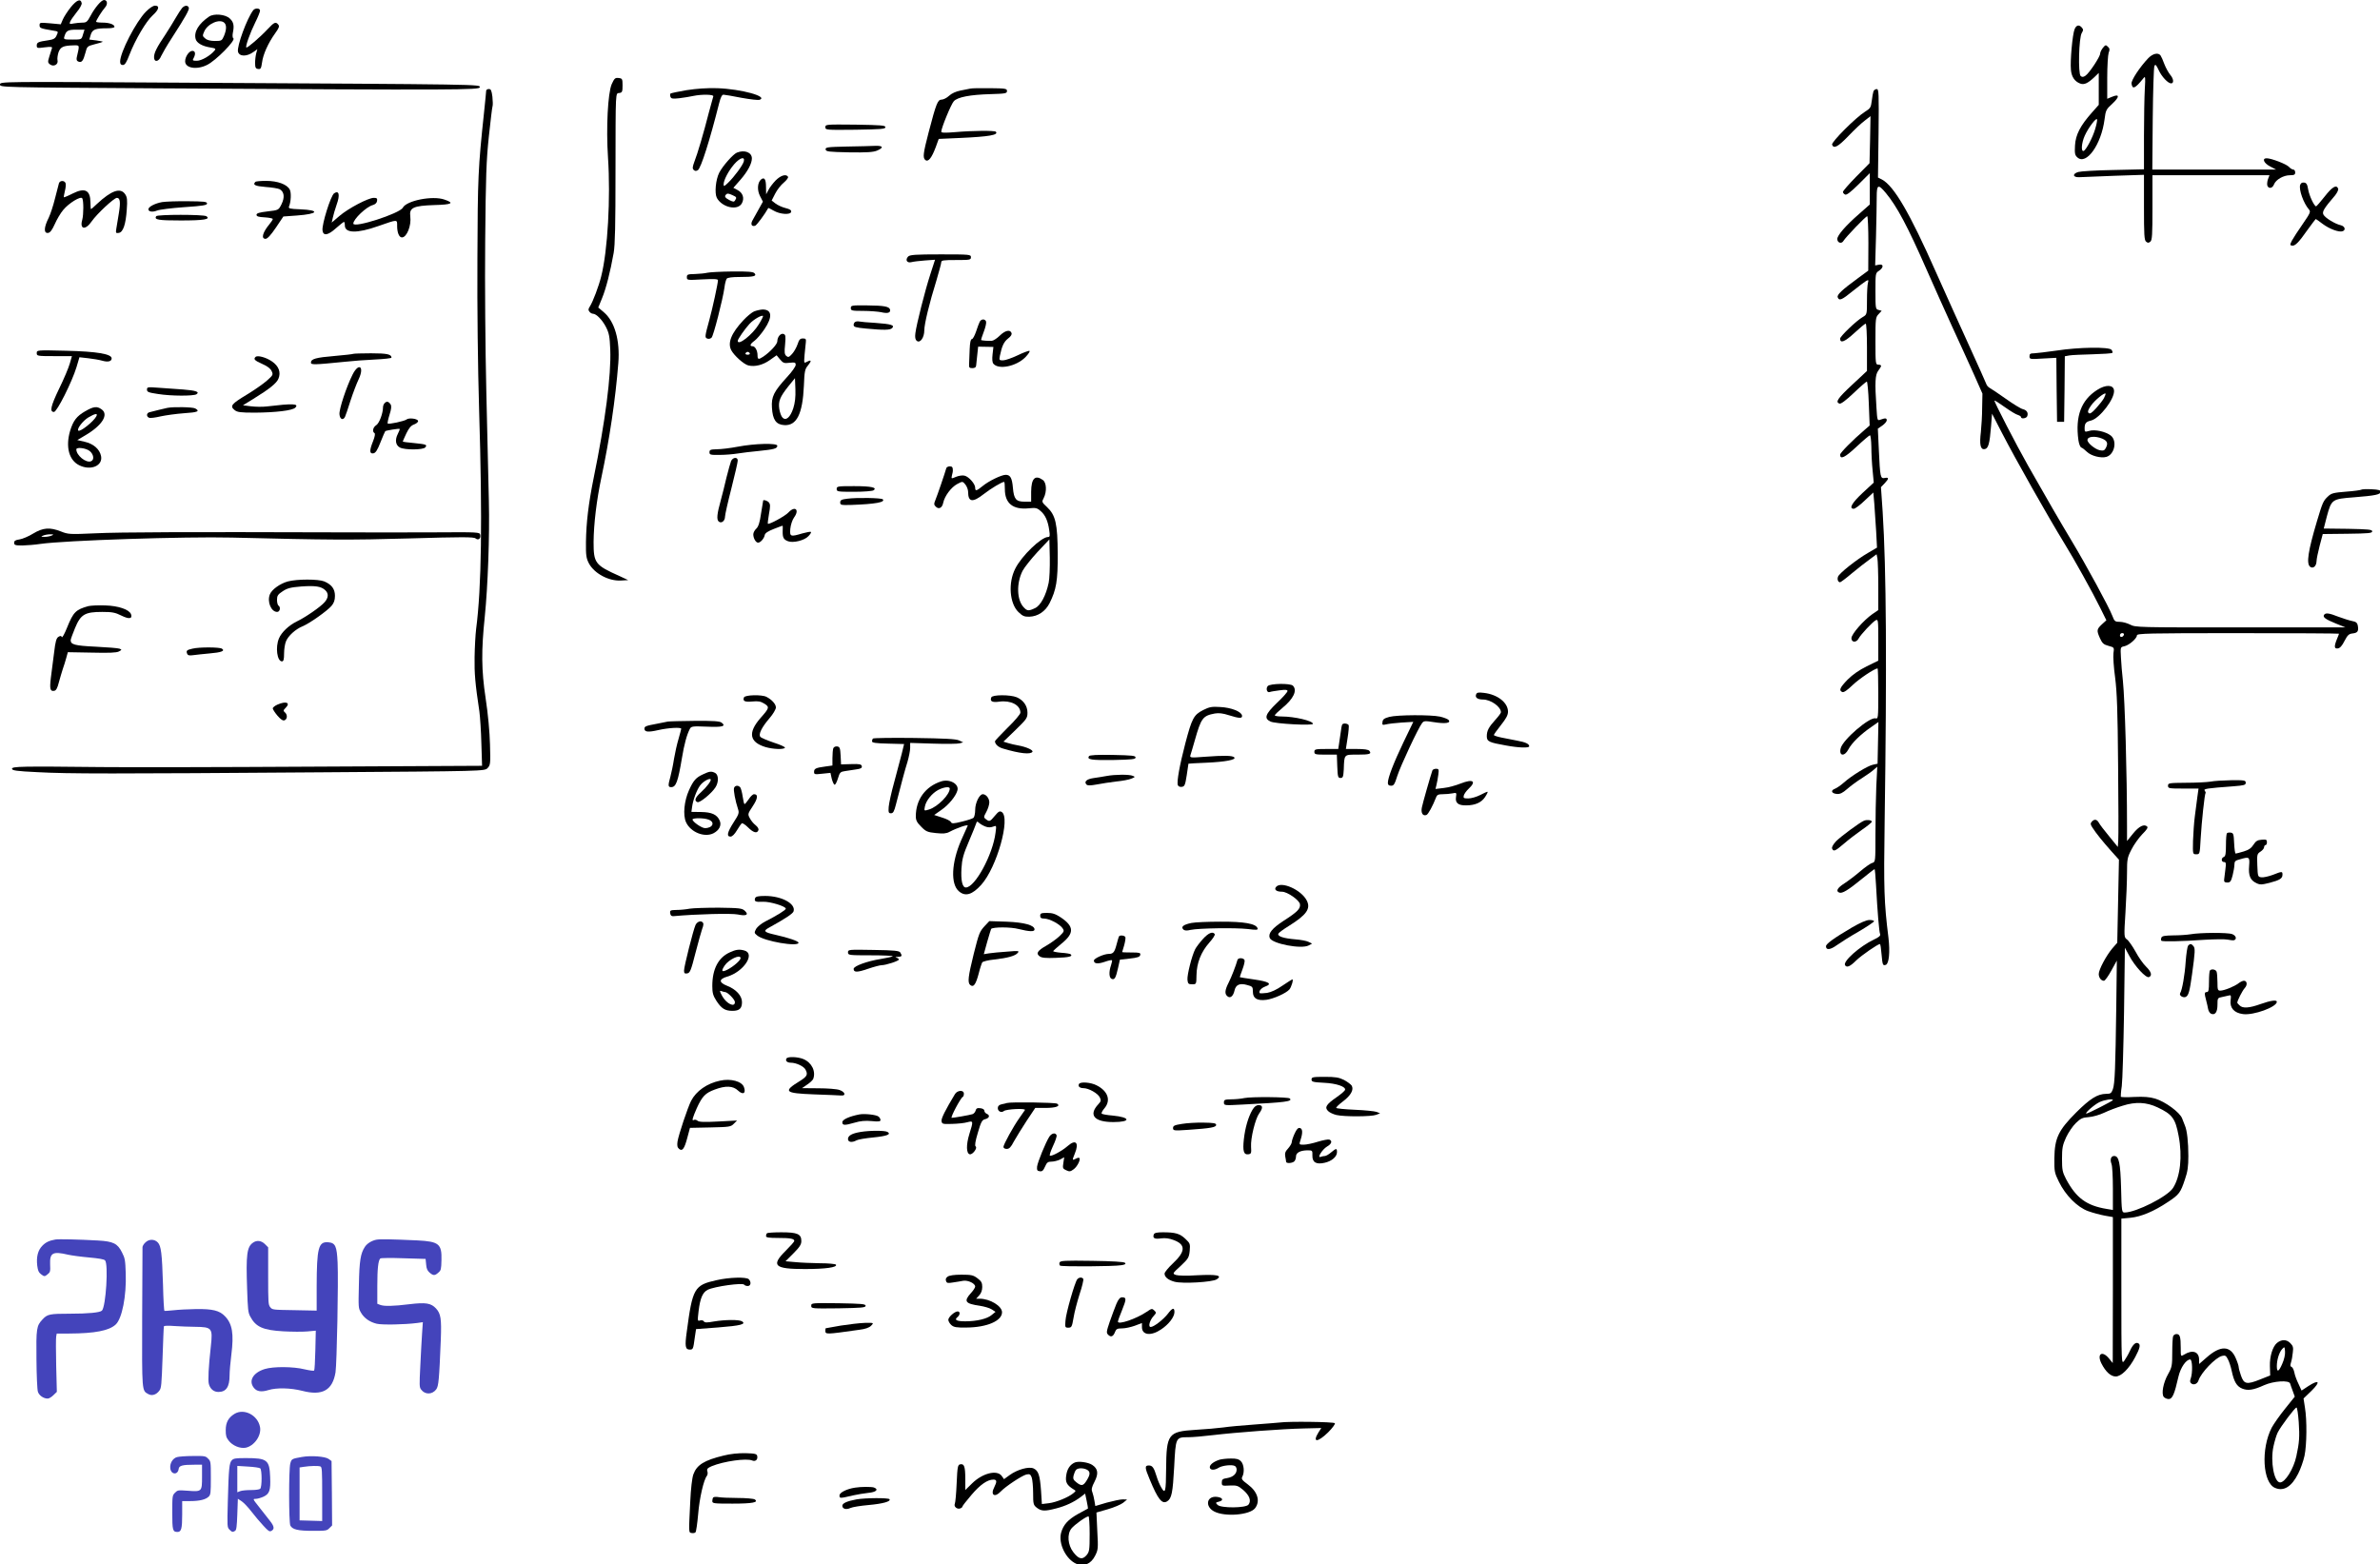 <svg width="1684pt" height="1107pt" version="1.1" viewBox="0 0 1684 1107" xmlns="http://www.w3.org/2000/svg"><g transform="matrix(.1 0 0 -.1 0 1110)"><path d="m500 11048c-23-29-48-68-56-87l-14-33-75 7c-71 6-75 6-75-13 0-21 5-23 93-38 42-7 41-5 26-38-9-19-22-26-58-31-70-10-81-15-81-37 0-19 4-20 56-13 48 6 56 4 51-8-3-8-11-34-18-57-12-38-11-44 5-56 26-19 60 0 53 29-3 12 1 38 7 57 14 38 34 47 104 49 48 1 46 6 25-86-3-15 0-25 12-29 23-9 34 5 49 61 12 47 13 48 66 62 30 7 55 15 57 17s-19 6-46 10l-49 6 10 34c12 38 33 46 119 46 27 0 49 4 49 10 0 17-37 30-84 30-25 0-46 3-46 6 0 11 42 77 63 101 21 23 17 53-7 53-19 0-65-54-96-113-22-41-29-47-56-47-17 0-46-3-63-6-28-6-31-4-25 12 4 11 25 40 46 67 22 26 38 55 36 65-7 34-35 23-78-30zm87-193c-10-35-10-35-74-35-62 0-64 1-57 23 12 40 25 47 84 47h58z"/><path d="m1033 11018c-72-73-183-289-183-354 0-17 6-24 19-24 15 0 26 18 47 73 41 106 118 237 164 278 45 41 52 69 17 69-14 0-39-17-64-42z"/><path d="m1288 11043c-8-10-28-40-44-68-15-27-49-81-74-120-62-92-80-129-80-160 0-38 34-33 50 8 8 17 41 75 75 127 98 152 126 202 121 216-7 19-30 17-48-3z"/><path d="m1792 11028c-44-57-117-255-108-294 9-35 62-36 109-2l28 20-8-29c-4-15-8-46-8-68 0-33 4-41 21-43 18-3 22 3 28 45 7 58 44 139 92 206 28 39 33 51 23 63-18 22-29 17-73-30-56-60-147-138-153-132-8 7 26 102 63 177 19 38 34 75 34 84 0 18-34 20-48 3z"/><path d="m1480 10983c-74-50-109-108-96-158 7-29 47-52 105-61 36-6 40-9 29-22-30-36-92-72-125-72-30 0-33 2-23 19 16 30 12 51-9 51-23 0-51-41-51-74 0-48 81-62 154-26 63 30 207 177 187 189-6 4-7 21-3 41 10 49 5 74-22 99-31 30-112 37-146 14zm108-45c16-16 15-48-3-92-15-34-17-36-64-36-32 0-56 6-69 18-20 16-20 20-7 49 24 56 111 93 143 61z"/><path d="m14679 10893c-15-36-32-224-26-286 4-50 26-83 65-98 28-11 54 1 100 44l32 31v-226l-47-53c-83-93-117-159-121-234-3-57-1-69 17-85 63-57 169 91 192 269 8 65 12 72 55 111 53 49 52 72-2 49l-34-14v149c0 82 5 161 10 176 9 22 8 31-5 43-15 15-18 14-36-8-10-13-19-31-19-40 0-22-76-137-103-156-16-11-24-12-35-3-19 17-13 273 8 305 11 18 12 24 1 37-20 24-40 19-52-11zm146-705c-18-62-65-150-82-156-20-6-15 57 8 108 25 56 83 132 87 115 2-7-4-37-13-67z"/><path d="m15200 10688c-59-62-122-157-118-180 6-43 25-35 83 37 15 19 16 14 11-74-3-52-6-201-6-331v-238l-217-5c-120-2-231-9-248-14-43-13-39-38 5-37 19 1 131 5 248 10l212 7v-230c0-193 2-233 15-243 12-10 18-10 30 0 13 10 15 50 15 241v229h828l-11-29c-5-15-7-35-4-45 10-24 36-19 47 9 13 34 67 65 113 65 30 0 37 4 37 20 0 11-6 20-13 20-8 0-22 9-31 19-18 20-125 61-158 61-35 0-20-35 25-58l42-22h-876l3 358c2 196 7 365 12 375 7 15 12 9 31-31 21-45 65-92 87-92 21 0 18 32-5 59-14 17-33 52-43 78-9 26-22 54-27 61-17 22-55 13-87-20z"/><path d="m4328 10504c-27-63-40-307-26-519 19-285-2-659-48-840-17-70-59-180-80-213-12-18-13-26-3-38 6-8 17-14 24-14 24 0 66-43 92-93 23-45 27-68 31-162 7-180-35-506-118-910-36-179-52-312-54-450-1-96 2-115 21-152 39-72 141-126 227-121l51 3-60 28c-175 78-185 92-185 242 1 126 21 295 55 455 57 268 100 555 120 810 13 162-26 296-103 361l-39 33 27 66c28 68 58 185 82 320 10 55 13 204 13 565 1 598-1 563 28 567 19 3 22 9 22 53 0 47-2 50-28 53-24 3-30-2-49-44z"/><path d="m0 10502c0-20 1-20 1098-27 2151-13 2297-12 2297 8s43 20-2112 32c-1283 8-1283 8-1283-13z"/><path d="m4858 10462c-59-10-110-21-114-24-3-4-4-14 0-23 5-14 16-15 63-10 32 4 76 11 98 16 62 13 148 11 142-3-2-7-16-58-31-113-38-149-81-294-102-347-14-38-16-50-6-60 9-9 17-10 30-2 22 15 84 210 150 472 11 43 20 62 31 62 9 0 66-10 127-22 62-11 119-18 129-14 62 23-129 76-300 82-74 2-145-3-217-14z"/><path d="m6865 10473c-11-2-43-8-70-14-31-6-62-20-80-37-16-15-40-27-53-27-27 0-38-27-91-230-39-150-43-181-24-197 21-17 45 14 74 91l21 58 156 7c199 9 270 21 248 44-10 9-163 8-288-3-72-6-98-5-98 3 0 26 70 196 89 216 27 29 114 46 261 50 104 3 115 5 115 22s-10 19-120 20c-66 1-129 0-140-3z"/><path d="m3440 10458c0-7-7-76-15-153-42-394-45-459-47-1035-2-349 3-769 12-1070 24-781 17-1260-21-1550-5-41-10-131-11-200-2-114 4-186 34-385 5-38 12-141 14-227l5-157-1198-6c-659-4-1333-5-1498-3-565 6-630 5-630-12 0-12 31-17 180-24 219-12 523-12 2012-1 1152 8 1152 8 1173 30 20 21 21 31 17 166-2 87-14 218-31 329-30 200-31 335-6 575 22 218 35 571 29 820-3 138-11 486-18 775-7 298-11 759-8 1065 4 460 8 570 26 740 12 110 23 206 26 213 3 8 2 38-1 68-6 44-10 54-25 54-11 0-19-6-19-12z"/><path d="m13256 10454c-3-9-9-39-12-67-6-48-10-54-47-77-65-40-241-216-234-234 12-31 42-15 116 62 42 44 94 93 116 109l40 31-3-167-4-166-94-95c-52-53-94-101-94-108s7-15 16-19c11-4 40 19 95 73l79 79v-222l-77-68c-93-81-153-150-153-176 0-28 31-37 44-13 15 25 157 174 168 174 4 0 8-87 8-192l-1-193-72-53c-116-85-151-118-144-136 10-27 29-19 107 45 41 33 84 65 94 71 17 9 18 7 13-13-4-13-7-69-7-124 0-101 0-101-31-119-45-26-159-136-159-152 0-36 33-23 101 40 39 36 75 66 80 66s9-75 9-168v-167l-105-98c-103-96-120-122-90-133 10-4 45 22 101 75 47 45 89 81 93 81s11-70 14-156l6-155-37-32c-83-71-172-161-172-174 0-37 34-21 116 56 48 45 91 81 95 81 5 0 9-37 10-82 0-46 4-121 9-168l8-85-79-73c-76-71-99-112-62-112 9 0 44 26 77 58l61 57 7-80c3-44 9-132 13-195l6-115-63-37c-82-47-206-146-213-169-7-20 1-39 15-39 4 0 42 28 83 63 41 34 97 78 125 98l50 37 6-30c3-17 6-106 6-198v-167l-41-28c-63-44-149-142-149-171 0-31 35-33 51-2 15 28 98 117 121 129 17 9 18 1 18-138v-148l-82-40c-54-27-99-58-135-94-55-57-64-77-37-88 10-4 35 13 72 49 47 45 156 118 177 118 3 0 5-81 5-179 0-172-1-179-19-174-43 11-232-151-247-212-14-55 27-61 55-7 23 44 85 105 159 156l53 37-3-148-3-147-32-7c-37-7-152-78-206-126-21-19-49-38-63-44-33-12-26-33 12-37 23-2 41 6 75 36 24 21 71 56 104 76 33 21 71 48 84 60l24 21-7-139c-3-77-6-228-6-337 0-196 0-198-22-205-13-3-51-30-85-59-35-30-85-68-113-86-50-32-62-55-36-65 21-8 61 16 158 95 48 39 89 71 92 71 2 0 7-51 10-112 10-188 22-332 29-348 4-11-7-21-43-38-100-47-222-155-205-182 12-19 35-10 80 35 39 37 152 115 167 115 3 0 8-32 11-71 7-78 9-84 31-76 22 9 30 91 18 192-31 250-34 345-27 815 16 1121 12 1789-14 2199l-12 174 26 27c31 33 32 44 1 38s-33 4-42 199l-7 150 32 22c17 12 31 29 31 37 0 16-10 17-43 5-24-9-24-9-30 87-12 176-9 231 13 259 11 14 20 30 20 34 0 5-9 9-20 9-19 0-20 7-20 167 0 158 1 168 22 190l22 24-22 6c-21 5-22 10-22 133 0 125 0 128 25 144 34 23 34 50-1 43l-26-5 6 207c3 113 5 239 5 279 0 87 10 92 65 26 78-94 154-236 289-544 47-107 127-285 177-395 51-110 120-263 155-340l62-140-2-100c0-55-5-132-9-171-11-91-3-126 26-122 27 4 36 37 46 162l7 89 69-134c99-192 329-598 440-779 69-111 203-352 257-462l43-87-32-29c-37-35-38-43-13-99 16-35 26-44 60-53 41-11 41-11 35-53-3-23 2-100 12-172 13-102 18-236 21-620 3-269 3-510 1-534l-3-44-61 75c-34 41-67 84-73 96-14 26-33 28-51 7-10-12-9-20 6-42 25-39 70-95 133-166l54-60-12-588-35-40c-43-51-96-150-96-181 0-26 17-48 37-48 7 0 30 32 52 72l39 71-4-329c-6-431-10-542-24-581-11-29-16-33-48-33-61-1-112-33-211-131-127-127-153-183-155-324-1-94 1-104 32-167 47-96 130-180 207-208 33-12 86-26 118-32l57-10v-517l-1-516-27 33c-48 58-87 32-53-36 30-59 66-92 101-92 39 0 94 54 138 137 33 62 39 88 23 97-18 12-39-6-60-52-12-26-31-58-41-72-19-25-20-20-20 491v516l64 6c75 7 166 45 266 112 79 52 89 66 120 160 19 54 24 91 24 165 0 98-9 180-24 215-4 11-13 34-20 51-16 43-120 119-190 140-40 12-80 15-148 12-51-3-94-2-96 1-1 3 1 38 7 76 5 39 12 275 16 525l6 454 32-59c39-73 117-157 138-149 25 10 17 38-20 74-20 19-54 67-75 107-22 39-49 78-61 86-20 15-21 18-10 191 6 97 11 223 11 280 0 95 2 108 31 164 17 34 51 82 76 108 31 31 43 48 36 55-21 21-58 3-100-49l-43-53v103c0 378-15 890-29 1029-6 52-12 127-14 167-4 73-4 73 23 79 33 6 90 55 90 77 0 14 75 16 715 16 393 0 715-2 715-4s-7-20-15-39c-21-52-19-69 7-65 15 2 30 19 47 53 22 42 31 50 58 53 35 4 43 16 36 55-4 21-13 28-41 33-20 4-63 18-96 30-66 26-91 30-102 13-10-16 10-31 84-61l67-27h-743c-723-1-743 0-779 19-21 11-54 20-74 20-33 0-38 3-53 43-23 61-185 359-286 527-81 135-173 293-310 535-81 143-243 456-238 461 2 2 35-19 74-47 38-27 79-52 92-55 12-4 22-10 22-15 0-15 38-10 44 6 9 24-3 43-31 50-14 3-68 36-120 73s-103 71-114 77c-10 5-22 18-25 29-4 11-58 132-121 270s-169 373-235 521c-184 416-297 610-382 655l-28 14 4 313c3 285 2 313-13 313-9 0-20-7-23-16zm1772-3846c-6-18-28-21-28-4 0 9 7 16 16 16s14-5 12-12zm-78-3293c0-5-176-95-187-95-17 0 56 64 92 81 37 17 95 26 95 14zm316-51c104-49 126-78 149-201 28-146 12-290-40-370-40-61-260-172-341-173-21 0-22 4-26 173-5 179-15 227-49 227-22 0-31-24-19-56 6-14 10-93 10-176v-150l-42 7c-144 23-218 78-289 211-26 50-29 66-29 144 0 76 4 97 29 152 16 34 47 80 69 101 34 33 47 39 91 42 29 2 77 16 109 31 31 15 91 38 132 50 91 29 168 25 246-12z"/><path d="m5840 10200c0-20 4-20 213-18 181 3 212 5 212 18s-31 15-212 18c-209 2-213 2-213-18z"/><path d="m5992 10063c-139-3-153-5-150-21 3-15 21-17 165-20 125-2 171 1 198 12 50 21 44 36-12 34-27-1-117-4-201-5z"/><path d="m5214 10020c-27-11-101-95-125-142-25-49-34-145-17-178 37-68 147-93 177-39 20 36 7 75-30 94l-30 16 51 58c51 59 80 114 80 150 0 43-52 63-106 41zm49-62c-7-27-68-110-112-152-27-26-31-27-31-10 1 31 35 96 75 142 41 47 77 57 68 20zm-78-240c27-12 29-16 16-36-7-12-14-11-40 2-31 16-37 27-24 39 9 10 18 9 48-5z"/><path d="m5488 9823c-20-21-43-51-51-68l-16-30-1 52c0 55-12 72-35 53-26-22-29-76-7-118l20-39-30-54c-17-30-36-65-44-79-15-27-5-46 20-37 11 5 68 81 92 125 1 2 17-7 37-18 45-27 120-32 125-9 2 12-9 19-41 27-24 6-56 21-70 32l-27 21 25 49c13 26 41 62 61 78 20 17 33 35 30 41-14 22-52 10-88-26z"/><path d="m417 9803c-3-10-15-58-28-108-12-49-32-110-44-135-35-69-37-113-4-108 14 2 28 21 47 63 15 34 41 78 59 99 40 49 124 100 135 83 10-16 10-115 0-152-20-69 23-76 67-11 36 52 158 166 178 166 23 0 27-30 14-109-7-42-15-91-18-109-5-31-3-33 17-30 31 4 50 60 57 165 5 67 3 87-11 108-33 50-97 28-200-68-21-20-40-37-42-37s-4 21-4 48c-1 87-39 106-125 63-33-17-61-28-63-27-2 2 2 22 7 44 6 22 8 47 5 56-8 21-41 20-47-1z"/><path d="m1807 9813c-21-21-2-30 72-36 43-3 88-10 100-16 32-18 37-57 13-106-21-42-21-42-99-51-59-7-78-13-78-24s14-16 58-18c31-2 57-7 57-12s-11-21-24-37c-48-58-60-103-27-103 13 0 37 26 73 79l53 79 96 7c152 11 166 38 23 44-75 3-84 5-79 20 14 33 17 99 5 120-19 36-85 61-166 61-39 0-74-3-77-7z"/><path d="m16275 9791c-10-34 24-129 62-173 14-16 10-25-43-102-33-47-67-100-77-118-15-30-15-33-1-36 22-5 48 21 111 111 30 42 57 77 59 77s24-16 49-35c47-35 116-61 141-51 24 9 15 35-13 42-41 9-111 52-123 75-11 20 2 43 82 136 15 19 25 40 22 48-12 31-42 13-95-55-30-38-57-69-61-70-13 0-48 73-56 118-6 37-12 48-29 50-14 2-23-3-28-17z"/><path d="m2364 9732c-24-17-88-221-82-263 5-40 39-35 95 16 28 25 54 45 57 45s6-11 6-25c0-56 86-58 236-5 141 49 134 49 134 1 0-47 14-81 34-81 34 0 68 84 59 149-8 61 21 75 170 80 126 3 145 14 71 39-84 29-267-7-294-58-22-41-350-147-350-112 0 31 92 119 138 131 17 5 28 15 30 29 3 18-2 22-23 22-39 0-180-74-243-128l-55-47 8 35c4 19 16 61 27 92 25 69 17 104-18 80z"/><path d="m1147 9670c-50-9-97-33-97-51 0-17 29-22 61-9 17 7 104 18 192 24 133 9 162 14 162 26 0 13-22 15-135 16-74 1-157-2-183-6z"/><path d="m1105 9570c-15-25 13-30 173-30 164 0 215 8 182 30-20 13-347 13-355 0z"/><path d="m6426 9285c-23-24-9-48 23-40 14 4 58 9 97 12l70 5-33-102c-38-116-98-354-106-417-4-30-1-46 10-55 23-19 53 23 53 74 0 45 36 194 86 354 18 62 34 119 34 128 0 14 15 16 105 16 98 0 105 1 105 20s-7 20-214 20c-179 0-217-3-230-15z"/><path d="m5005 9170c-16-4-56-8-87-9-52-1-58-3-58-22 0-22 2-22 110-16 81 4 110 3 110-6 0-22-39-201-60-277-34-124-34-129-15-136 9-4 22-1 30 7 14 15 79 270 91 354 3 28 11 56 16 63 7 8 39 12 93 12 98 0 121 6 104 26-9 11-44 14-158 13-80-1-159-5-176-9z"/><path d="m6020 8920c0-18 7-20 88-20 48 0 104-5 126-9 45-11 68-5 64 17-5 23-40 30-165 31-107 1-113 0-113-19z"/><path d="m5335 8896c-16-7-50-35-75-62-86-92-113-160-86-212 20-38 89-100 121-108 46-11 103 3 152 38l48 34 24-29c22-26 29-29 68-24 38 4 43 2 43-15 0-11-27-50-61-86-94-103-112-139-107-217 5-85 29-119 85-123 90-7 132 78 141 278 4 103 7 118 29 144 27 33 25 43-7 26-22-12-22-12-17 51 4 35 8 75 9 89 2 21-1 25-21 25s-27-8-38-42c-8-23-25-53-39-68-21-23-27-25-40-14s-15 26-9 81c5 59 4 69-11 75-20 7-44-21-44-52 0-21-51-76-100-109-33-22-40-20-40 10 0 33-17 64-35 64-24 0-17 17 14 39 16 12 48 49 70 82 59 87 53 139-13 139-17-1-44-7-61-14zm34-91c-44-73-149-155-149-117 0 12 50 84 84 121 29 31 86 64 95 55 2-2-11-29-30-59zm-64-205c3-5-3-10-15-10s-18 5-15 10c3 6 10 10 15 10s12-4 15-10zm308-389c-21-64-52-91-76-66-9 8-19 36-23 61-8 55 4 85 67 164l44 54 3-79c2-56-3-96-15-134z"/><path d="m6932 8823c-5-10-17-42-26-70-10-29-23-53-30-53-8 0-13-23-15-72-1-40-3-86-4-103-2-26 2-30 23-30 18 0 26 6 27 20 1 11 5 45 8 76l6 56 108-2-6-52c-4-35-2-58 6-67 37-44 161-19 226 46 22 23 35 43 29 45s-44-12-85-32c-40-19-86-35-102-35-27 0-28 2-22 33 14 68 28 98 57 121 21 16 29 29 25 40-10 26-45 18-83-19-19-19-45-36-57-37-25-1-71 2-75 6-1 2 7 28 19 59s19 63 16 72c-8 20-34 19-45-2z"/><path d="m6053 8823c-7-2-13-13-13-22 0-15 14-19 88-26 127-12 170-11 184 3 21 21-6 29-116 37-56 3-108 8-116 10s-21 1-27-2z"/><path d="m14550 8619c-69-10-140-18-157-19-27 0-33-4-33-21 0-21 3-22 95-16l95 5 2-226 3-227h50l3 232 2 232 33 6c17 3 91 6 164 8s135 6 139 10c4 3 1 13-6 22-18 21-228 19-390-6z"/><path d="m260 8601c0-20 4-21 124-21h125l-15-52c-8-29-42-110-76-179-60-125-68-164-36-164 21 0 127 212 159 316l21 71 62-7c33-4 78-11 98-17 41-12 68-6 68 16 0 31-104 49-322 54-207 5-208 5-208-17z"/><path d="m2499 8596c-2-2-62-9-132-15-133-11-167-21-167-47 0-16 21-16 240 6 52 6 148 13 213 16 64 3 117 9 117 13 0 24-31 31-145 31-67 0-124-2-126-4z"/><path d="m1808 8574c-16-15-7-25 47-49 37-16 59-33 67-51 12-25 10-29-34-68-25-22-88-66-139-97-111-67-124-82-90-110 20-16 39-19 145-19 147 1 265 15 285 35 29 29-16 31-200 9-31-4-82-3-114 1l-56 7 73 45c115 71 165 111 178 143 19 45 3 89-45 122-41 29-104 46-117 32z"/><path d="m2495 8450c-43-85-97-247-93-282 3-35 25-45 39-18 4 8 22 60 39 115 18 55 44 123 58 152 42 89 1 120-43 33z"/><path d="m14839 8341c-113-72-156-186-133-355 4-28 13-50 21-53s25-16 38-29c30-30 100-48 139-37 58 17 78 114 31 151-36 28-112 45-152 33-31-9-33-8-33 17 0 36 9 48 45 56 62 15 170 156 163 214-5 40-58 42-119 3zm48-58c-8-15-34-48-56-72-31-34-44-42-53-33-8 8-4 22 18 53 25 36 93 92 102 84 2-2-3-16-11-32zm-12-287c36-16 43-33 24-68-9-16-17-19-42-14-33 7-87 51-87 72 0 26 54 31 105 10z"/><path d="m1040 8343c0-17 11-21 78-31 93-15 251-15 272-2 25 17-4 27-96 34-46 3-122 9-169 12-80 6-85 6-85-13z"/><path d="m2722 8248c-7-7-12-20-12-30 0-42-26-112-47-126-24-15-31-46-13-57 6-3 2-26-10-56-27-67-26-91 1-87 16 2 29 21 51 78 16 41 32 77 34 79 5 5 98 20 102 16 2-2-4-17-13-35-22-43-16-81 15-97 35-18 164-17 179 1 16 19 8 22-81 31-43 4-78 8-78 11 0 2 11 27 25 57 19 39 33 56 56 64 18 7 29 18 27 25-5 16-65 23-81 10-14-12-127-36-134-29-2 3 3 31 13 62 13 40 15 61 8 73-14 21-27 25-42 10z"/><path d="m603 8190c-61-35-85-67-107-139-33-113-8-207 64-243 82-41 169-4 155 65-10 49-54 87-116 101l-52 12 54 32c122 71 171 149 117 186-32 23-56 20-115-14zm78-37c-20-37-115-112-127-100s33 70 71 93c49 29 70 32 56 7zm-47-244c29-23 35-63 10-73-36-14-104 42-104 84 0 18 67 10 94-11z"/><path d="m1185 8214c-23-5-102-24-127-31-22-5-24-31-3-39 8-4 45 1 83 10 37 8 111 18 165 22 97 6 114 14 78 34-19 10-154 12-196 4z"/><path d="m5220 7939c-52-10-119-18-147-18-46-1-53-4-53-21 0-18 6-20 73-19 39 0 97 5 127 10s98 13 150 18c108 11 130 17 130 37s-160 16-280-7z"/><path d="m5173 7838c-5-13-20-66-33-118-12-52-30-124-40-160-27-97-31-137-14-151 19-15 44 5 44 36 0 12 20 102 45 199 25 98 45 186 45 197 0 27-34 24-47-3z"/><path d="m6696 7788c-10-36-65-197-77-225-12-29-11-35 2-48 22-22 46-9 53 28 10 47 56 109 99 132 38 20 38 20 58-4 10-13 19-36 19-51 0-74 32-78 111-16 50 39 128 86 144 86 3 0 5-23 5-51 0-101 57-147 169-136 50 5 59 3 84-19 33-28 52-71 61-136 6-40 5-48-9-48-47 0-186-133-231-223-52-101-41-247 22-308 29-28 42-34 77-33 61 2 113 37 143 95 48 96 59 159 58 349-1 214-15 274-75 331-38 36-39 37-24 65 23 45 20 110-7 128-54 38-81 11-82-84v-70h-47c-60 0-75 18-82 98-6 69-18 92-51 92-30 0-121-44-164-80-43-35-52-37-52-11 0 27-45 78-75 85-14 4-40 0-60-8-35-15-35-15-29 12 4 15 7 29 6 32 0 24-5 30-22 30-11 0-22-6-24-12zm724-812c-19-90-57-161-96-179-46-22-56-21-81 6-49 52-52 169-8 257 13 25 61 85 106 134l84 89 3-129c1-71-2-151-8-178z"/><path d="m5920 7640c0-19 7-20 123-20 67 0 129 5 137 10 30 20-14 30-137 30-116 0-123-1-123-20z"/><path d="m16708 7635c-3-3-51-10-107-14-87-7-105-11-127-32-36-33-40-44-80-177-63-212-76-299-49-322 21-17 45 3 46 39 0 14 10 63 22 109l22 83 175 2c148 2 175 4 175 17s-27 15-172 18l-171 2 22 86c33 121 36 123 192 135 152 12 189 20 189 40 0 10-17 15-65 17-36 2-69 0-72-3z"/><path d="m5995 7571c-41-5-50-10-50-26 0-19 6-20 80-18 167 6 242 19 221 40-10 10-183 13-251 4z"/><path d="m5400 7558c-1-2-7-43-15-91-9-65-19-94-34-108-12-11-21-29-21-40 0-28 18-59 34-59 17 0 43 30 47 54 3 14 23 27 64 43 32 13 61 23 62 23 2 0 2-17 1-38-1-46 6-60 38-72 36-14 117 6 144 36 13 13 21 26 18 30-3 3-30-2-59-10-87-26-92-24-87 33 3 28 14 62 27 80 40 55 6 84-40 35-22-25-138-88-146-80-2 2 2 33 8 69 10 53 10 69-1 82-10 12-39 21-40 13z"/><path d="m234 7324c-32-20-76-38-96-41-29-4-38-10-38-24 0-16 8-19 58-19 31 1 89 5 127 11 172 25 1025 53 1355 45 693-17 835-18 1257-6 373 11 455 11 468 0 19-16 39-1 33 26-3 18-18 19-308 17-168-1-503-1-745 0-977 3-1499 2-1675-7-176-8-188-7-238 13-79 31-127 28-198-15zm131-14c-11-5-33-9-50-9-26 0-27 2-10 9 11 5 34 9 50 9 26 0 27-2 10-9z"/><path d="m2038 6986c-56-15-116-58-129-93-20-52 10-123 52-123 20 0 27 34 9 45-5 3-10 22-10 40 0 29 6 39 40 61 33 22 56 28 132 34 99 7 140 1 169-26 25-23 24-53-4-85-28-33-137-108-198-137-55-27-107-76-125-119-27-63-13-163 21-163 11 0 15 13 15 55 0 31 6 70 14 88 16 38 66 84 116 105 50 20 176 110 205 144 18 21 25 41 25 72 0 49-24 80-76 102-42 17-191 17-256 0z"/><path d="m625 6811c-89-25-106-42-150-151-18-45-35-76-38-68-3 10-9 10-23 2-15-9-22-32-31-110-7-54-17-135-23-179-10-82-5-99 25-93 12 2 22 21 31 58 8 30 21 73 28 95 8 22 19 58 25 80l11 40 168-3c123-3 176-1 193 8 22 12 22 13 4 20-11 4-87 10-169 14-147 7-176 15-176 46 0 6 14 45 31 86 40 97 70 114 192 114 70 0 92-4 136-26 54-27 80-23 68 10-13 33-88 59-182 62-49 2-103-1-120-5z"/><path d="m1362 6510c-41-9-46-15-38-35 5-13 15-15 44-11 20 3 71 8 113 12 85 7 114 18 89 34-17 11-160 12-208 0z"/><path d="m8970 6245c-15-18-5-49 14-42 7 3 38 8 69 12 43 6 57 4 57-5 0-7-34-46-76-85-82-79-92-109-44-131 33-16 300-30 300-16 0 21-130 52-222 52-26 0-48 4-48 8 0 5 24 28 52 51 81 66 109 126 76 159-18 18-162 16-178-3z"/><path d="m10444 6185c-8-21 11-35 49-35 55 0 127-51 127-90 0-6-17-29-39-53-48-53-61-78-61-117 0-37 16-44 135-65 91-17 165-19 165-6 0 17-25 29-85 40-33 7-84 17-112 22-29 6-53 14-53 18s23 36 50 70c37 47 50 71 50 95 0 64-74 122-170 133-41 5-51 3-56-12z"/><path d="m5264 6165c-10-26 5-34 59-29 41 4 59 1 85-15 38-24 36-31-27-102-90-103-79-170 34-205 54-16 131-19 139-5 3 5-32 21-79 36-47 16-90 34-95 41-15 17 9 67 65 132 25 29 45 63 45 76 0 23-28 55-67 75-33 17-152 14-159-4z"/><path d="m7014 6165c-11-28 6-37 57-30 81 11 149-24 149-78 0-10-40-58-90-106-49-49-90-92-90-96 0-21 24-43 57-52 121-36 195-43 208-23 8 12-44 35-100 45-22 4-55 11-73 17l-32 10 85 82c79 77 85 85 85 123 0 48-29 89-76 109-46 19-173 19-180-1z"/><path d="m1963 6114c-18-8-33-20-33-27 0-6 15-30 33-51 24-28 39-37 50-33 21 8 22 40 3 56-13 11-12 15 5 32 37 37 3 50-58 23z"/><path d="m8512 6075c-65-34-78-56-125-235-40-153-62-273-53-296 4-9 15-14 28-12 20 3 24 12 35 83 6 44 12 80 12 81 1 1 58 4 129 7 133 6 212 21 195 38-13 13-73 14-207 4-104-8-108-7-103 11 4 10 17 58 31 105 45 159 57 174 141 190 28 5 57 2 100-12 76-24 97-24 93-2-5 28-76 56-153 60-61 4-77 1-123-22z"/><path d="m9830 6027c-36-10-46-17-48-36-3-21-1-23 25-17 15 4 65 10 110 13l83 5-69-143c-70-147-111-252-111-289 0-14 7-20 23-20 19 0 25 10 44 70 22 69 148 339 175 373 12 16 20 17 83 7 81-13 123-7 105 15-6 7-34 18-61 24-65 14-302 13-359-2z"/><path d="m4725 5994c-11-2-45-9-75-15-81-15-90-19-90-35 0-24 25-27 99-10 71 16 161 21 161 9 0-4-9-36-19-72-11-36-25-100-32-141-6-41-18-97-25-124-18-65-18-76 5-76 34 0 48 38 76 205 16 98 35 167 56 207 10 19 19 20 120 16 112-5 139 3 104 29-14 10-61 13-189 12-94-1-180-3-191-5z"/><path d="m9497 5973c-3-5-8-30-11-58-4-27-9-65-12-82l-5-33h-84c-78 0-85-2-85-20s7-20 80-20h79l3-82c3-75 5-83 23-83 17 0 20 8 23 60 4 109 0 105 96 105 87 0 103 5 85 27-8 9-36 13-89 13h-77l12 78c7 42 10 83 8 90-6 13-39 17-46 5z"/><path d="m6177 5874c-4-4-7-13-7-20 0-10 28-14 114-16l113-3-17-70c-10-38-34-128-53-200-20-71-37-150-39-175-3-39 0-45 16-45s23 13 36 65c39 152 62 239 81 299 10 35 19 79 19 99v35l163-5c89-3 173-2 187 2l25 7-30 14c-22 10-102 14-315 17-157 2-289 0-293-4z"/><path d="m5896 5805c-3-9-6-40-6-70v-52l-50-7c-68-9-80-15-80-38 0-18 5-19 58-13l58 6 9-41c6-23 15-42 20-43 6-1 16 19 24 45 13 43 17 47 53 52 21 3 56 9 79 12 30 4 39 10 37 22-3 14-16 17-75 15l-72-2-3 62c-3 54-6 62-24 65-13 2-24-4-28-13z"/><path d="m7705 5749c-16-24 17-29 171-27 133 3 159 5 159 18s-26 15-162 18c-110 2-164-1-168-9z"/><path d="m10135 5648c-16-47-68-230-74-260-9-40 6-65 32-55 13 5 45 65 68 124 7 19 16 23 48 23 21 0 52 3 68 6 29 6 30 5 25-27-6-41 16-59 72-58 63 0 108 20 133 58 13 19 21 36 19 38s-25-8-51-22c-27-14-65-25-86-25-32 0-36 3-32 20 3 12 18 33 34 48 58 54 32 72-55 38-35-14-89-29-121-32l-58-7 7 29c4 16 10 48 13 72 5 38 3 42-16 42-12 0-24-6-26-12z"/><path d="m4975 5621c-50-23-68-42-100-113-34-75-44-175-21-226 32-71 131-111 195-78 41 22 58 57 43 90-19 42-56 59-131 60l-69 1 5 35c6 48 33 120 56 151 19 27 65 54 75 45 8-8-26-54-69-93-41-37-49-60-24-69 16-7 99 61 127 104 24 37 23 88-1 102-27 14-40 13-86-9zm39-321c48-18 29-60-26-60-23 0-88 45-88 61 0 12 81 12 114-1z"/><path d="m7830 5609c-25-5-67-11-93-15-49-7-69-26-49-46 8-8 29-7 73 1 35 7 97 16 138 21 42 4 90 13 106 20 28 11 28 13 10 20-25 11-126 10-185-1z"/><path d="m6660 5571c-112-36-180-129-180-247 0-29 8-44 38-74 33-34 45-39 104-45 50-5 73-4 95 8 57 30 135 56 130 44-3-7-24-54-47-105-68-157-75-308-15-359 45-39 94-25 158 46 110 122 209 474 145 515-15 9-23 4-49-27-34-41-38-43-63-24-17 13-17 15 3 52 12 22 21 52 21 67 0 29-23 58-46 58-24 0-54-61-54-111 0-26-6-51-12-56-7-6-44-18-82-27-61-15-71-15-78-3-4 9-33 23-63 32l-55 18 51 36c52 36 102 97 113 137 14 46-54 84-114 65zm60-51c0-43-85-129-146-148-36-11-36-11-30 20 8 43 50 94 94 118 41 21 82 26 82 10zm253-269c18-7 36-7 52-1 26 10 26 10 19-43-19-154-145-387-210-387-25 0-36 50-31 135 4 66 13 99 52 190 26 61 49 118 52 128 5 16 7 16 22 3 9-8 28-19 44-25z"/><path d="m15640 5569c-25-4-102-8-172-8-121-1-128-2-128-21s7-20 108-20h108l-8-57c-4-32-12-94-18-138s-11-123-13-175c-2-95-2-95 23-95s25 1 31 110c7 120 28 317 35 324 2 2-1 10-6 16-11 13 13 17 203 31 76 6 87 9 87 25 0 17-8 19-102 18-57-1-123-5-148-10z"/><path d="m5194 5525c-6-15 9-93 28-150 9-27 6-37-31-94-45-70-52-101-22-101 12 0 29 17 45 44 15 25 30 47 35 50s25-10 44-29c37-37 64-45 73-20 4 9-4 23-20 36-15 11-33 34-41 50-15 28-14 31 21 84 36 54 40 85 9 85-8 0-25-16-37-35-13-19-26-35-30-35-3 0-9 24-13 53-4 28-12 58-17 65-14 17-37 15-44-3z"/><path d="m13190 5293c-29-11-165-112-199-146-21-23-31-42-28-51 10-24 21-20 84 34 32 28 89 71 127 98 38 26 70 52 70 57 1 12-32 16-54 8z"/><path d="m15757 5204c-4-4-7-42-7-85 0-59-3-78-15-83-20-7-19-36 1-36 14 0 16-8 10-52-4-29-7-62-9-73-1-15 4-20 22-20 21 0 27 7 38 50 7 28 13 62 13 77 0 23 6 29 38 37 68 20 71 18 66-46-6-68 8-102 51-122 26-13 38-12 94 2 73 19 91 31 91 58 0 24-3 24-69-2-30-11-66-19-80-17-25 3-26 5-29 84-3 77-2 82 23 98 14 9 25 23 25 31s5 15 10 15c6 0 10 9 10 21 0 17-5 20-37 17-30-2-42-10-58-35-15-24-33-37-69-48-27-8-53-15-57-15-5 0-9 33-11 73-3 64-5 72-23 75-12 2-24 0-28-4z"/><path d="m9029 4824c-16-19 2-34 42-34 38 0 123-60 127-88 5-32-18-55-116-118-81-53-110-89-98-121 16-41 224-81 276-53l24 13-25 12c-13 7-55 15-94 18-83 7-127 21-120 40 3 7 36 31 73 54 127 79 158 123 128 181-39 76-181 139-217 96z"/><path d="m5343 4745c-8-24 2-29 56-26 49 2 161-32 161-49 0-10-64-49-144-90-28-14-57-38-66-53-14-27-14-29 8-47 49-41 292-82 292-51 0 11-70 35-163 56-81 18-89 27-47 50 118 65 170 100 175 116 17 54-84 109-201 109-49 0-66-4-71-15z"/><path d="m4880 4670c-25-5-67-9-93-9-44-1-48-3-45-23 2-16 9-22 23-21 164 15 412 21 455 12 61-13 81-2 49 27-19 17-38 19-183 21-88 0-181-3-206-7z"/><path d="m7360 4620c0-15 7-20 28-20 37 0 110-39 130-68 14-21 12-24-23-58-21-20-63-49-92-66-62-35-75-55-47-75 14-11 44-14 116-11 92 3 120 10 104 25-3 4-34 9-67 11-33 3-59 8-57 12s28 27 58 52c92 74 91 122-4 186-38 25-59 32-97 32-42 0-49-3-49-20z"/><path d="m13104 4537c-129-76-184-116-184-133 0-29 30-26 77 8 27 19 96 63 156 97 59 35 107 67 107 72s-15 9-32 9c-22 0-65-19-124-53z"/><path d="m4921 4554c-16-36-81-293-81-322 0-19 5-23 22-20 20 3 27 19 59 145 20 78 42 155 48 172 7 16 10 35 6 40-12 20-42 11-54-15z"/><path d="m6969 4549c-38-41-42-52-79-198-40-162-45-205-25-221 23-19 39 2 60 81 9 37 21 72 25 79 4 6 41 16 83 20 98 11 151 26 168 47 13 15 7 16-76 9-49-3-106-9-127-12l-37-6 24 87c14 48 26 89 28 92 15 14 139 14 195-1 77-19 112-20 112-3 0 30-72 50-197 55l-123 4z"/><path d="m8431 4569c-56-11-77-27-59-45 9-10 24-11 53-4 57 12 316 16 404 6 62-8 73-7 69 5-10 33-96 48-263 47-88 0-180-4-204-9z"/><path d="m8512 4456c-22-24-47-57-55-72-24-47-58-182-55-217 3-28 7-32 33-32 30 0 30 0 31 65 1 85 33 165 90 229 25 28 43 55 39 61-13 21-44 9-83-34z"/><path d="m15500 4489c-25-4-80-8-123-8-60-1-79-4-84-16-3-9-3-19 0-22 8-7 139-5 307 7 71 4 144 5 162 1s39-6 46-4c21 8 13 33-14 43-30 12-229 11-294-1z"/><path d="m7917 4473c-2-5-10-30-17-58-14-54-24-65-55-65-33 0-105-32-105-47 0-23 27-26 77-9 25 9 48 14 51 11 2-2-1-18-7-36-16-46-14-89 5-96 21-8 29 7 45 78l13 58 70 8c55 6 72 12 74 26 3 15-5 17-62 17-36 0-66 1-66 3 0 1 6 22 14 47 7 25 11 51 9 58-5 13-39 17-46 5z"/><path d="m15482 4408c-5-7-13-58-17-113-6-94-25-201-39-223-10-17 24-37 42-25 18 11 26 42 42 158 22 159 23 184 10 200-15 18-24 19-38 3z"/><path d="m5164 4361c-82-37-124-119-124-238 0-48 5-68 29-105 35-54 61-71 113-71 50 0 68 17 68 62s-42 91-107 116c-58 23-57 47 2 64 117 34 202 163 122 185-36 10-60 7-103-13zm76-41c0-16-50-59-92-81-41-21-48-13-21 28 29 44 113 83 113 53zm-110-240c18 0 70-53 70-71 0-40-58-13-89 41-20 37-21 42-7 37 10-4 21-7 26-7z"/><path d="m6e3 4361c0-20 5-21 162-21 89 0 158-3 155-7-4-3-42-12-85-19-96-15-192-50-192-70 0-26 25-26 103 1 41 14 84 25 94 25 31 0 123 30 123 40 0 5-8 11-17 13-11 3-7 5 10 6 29 1 32 7 17 31-7 12-43 16-190 18-176 3-180 3-180-17z"/><path d="m8756 4308c-12-43-42-120-62-160-28-55-30-81-9-98 20-17 41 1 50 41 9 41 37 54 89 39 38-10 41-13 41-48 0-47 30-65 95-57 51 7 139 46 163 73 14 16 31 72 21 72-2 0-33-20-69-44-42-29-80-47-110-52-25-3-48-4-51-2-11 12 10 37 38 47 53 19 27 35-78 50-54 8-100 15-101 16-2 0 7 25 18 55 11 29 18 59 15 66-7 17-45 18-50 2z"/><path d="m15637 4233c-4-3-7-39-7-80 0-58-3-73-15-73-18 0-18-10-5-59 5-20 12-48 14-62 3-15 13-30 22-33 28-11 44 13 44 64 0 47 1 49 33 55 17 4 39 9 49 11 14 4 15-1 11-34-7-54 25-90 88-98 74-10 239 50 239 87 0 15-42 10-115-16-81-29-127-32-149-9-9 8-16 17-16 18 0 15 36 85 52 103 22 23 18 53-5 53-8 0-25-8-38-18-30-23-102-52-129-52-18 0-20 7-20 59 0 33-3 66-6 75-6 16-35 22-47 9z"/><path d="m5565 3610c-10-16 4-30 31-30 37 0 91-25 103-48 19-35 12-49-37-80-124-76-112-88 96-96 92-3 178-7 192-8 38-4 31 25-10 39-19 7-87 12-150 12l-115 1 36 25c20 13 39 31 43 40 20 54-10 116-70 141-39 16-110 19-119 4z"/><path d="m9280 3461c0-16 10-19 88-23 89-4 157-28 149-51-2-6-29-30-61-52-73-51-85-71-59-97 11-11 38-23 59-28 55-13 247-12 281 1l28 11-25 10c-14 5-83 12-153 15s-130 9-132 13c-3 4 19 25 47 46 56 42 79 83 62 112-6 9-30 27-54 40-37 18-60 22-137 22-84 0-93-2-93-19z"/><path d="m5095 3453c-92-19-169-73-205-143-24-47-88-238-96-287-4-29-2-42 11-53 23-19 38 1 59 82l18 67 144 3c134 3 145 4 166 26l23 23-132-7c-99-5-136-4-147 5-8 7-20 10-26 6-17-10-11 12 20 83 39 85 60 107 127 132 77 29 130 27 165-7 35-33 58-20 42 24-14 41-93 63-169 46z"/><path d="m7635 3430c-10-16 4-30 31-30 37 0 103-37 116-66 10-20 8-28-10-47-72-77-31-127 106-127 126 0 122 34-5 46-40 3-76 10-78 14-3 5 6 22 20 38 47 56 24 122-56 162-40 21-114 27-124 10z"/><path d="m6757 3358c-68-113-98-172-95-191 3-21 8-22 75-20 40 1 89 6 108 12 42 11 43 9 14-83-24-78-22-139 3-144 20-4 57 46 41 56-7 5-2 37 16 97 22 76 30 90 50 95 31 7 38 28 14 38-10 4-18 14-18 22 0 9-11 16-28 18-22 3-30-1-34-17-3-11-13-22-22-25-22-7-132-26-147-26-12 0 63 141 78 148 5 2 8 12 8 23 0 28-46 25-63-3z"/><path d="m8805 3330c-22-5-64-9-92-9-47-1-53-3-53-22 0-22 2-22 133-15 305 15 355 22 333 43-11 11-272 13-321 3z"/><path d="m7125 3295c-5-2-22-6-37-9-19-4-28-13-28-27 0-23 25-36 43-21 17 14 157 21 149 7-3-5-21-31-39-56-43-60-113-188-113-205 0-8 10-14 23-14 18 0 30 12 51 53 16 28 56 94 89 144l62 93h70c77 0 111 13 85 30-13 9-330 13-355 5z"/><path d="m8862 3247c-30-51-52-128-61-209-9-83-1-111 32-106 20 3 22 8 19 53-4 60 30 199 58 237 27 37 26 58-4 58-17 0-30-10-44-33z"/><path d="m6080 3214c-71-14-120-36-120-55 0-23 15-24 88-3 39 12 75 15 119 11 49-5 63-3 63 7 0 8-6 19-14 25-16 13-98 22-136 15z"/><path d="m8363 3147c-52-8-63-13-63-29 0-19 5-20 108-13 159 11 197 18 197 35 0 12-18 15-90 16-49 1-118-3-152-9z"/><path d="m9160 3078c-11-24-20-51-20-60s-12-29-26-45c-20-21-24-34-20-57 3-15 6-32 6-37 0-13 44-11 58 3 7 7 12 22 12 35 0 27 32 43 84 43 32 0 33-2 32-37-1-48 27-65 87-51 50 11 87 43 87 75 0 29-5 29-42-2-16-14-36-25-43-25s-21-3-30-6c-29-12 10 52 45 73 32 18 39 40 16 49-8 3-44-4-81-15-37-12-82-21-100-21-33 0-34 0-23 33 17 52 15 81-5 85-12 3-23-9-37-40z"/><path d="m6089 3090c-61-10-89-26-89-50 0-23 29-27 61-9 11 6 64 15 117 20 99 10 129 22 102 39-18 11-125 11-191 0z"/><path d="m7425 3057c-26-40-83-180-87-212-2-25 1-31 19-33 17-3 25 5 37 32 13 30 20 36 46 36 17 0 44 7 61 15l29 16-6-40c-6-37-4-41 20-52 23-11 30-10 53 7 26 19 51 70 40 80-3 3-15 1-26-6-25-13-25-10-6 37 32 77 7 104-50 54-39-34-111-74-126-69-5 2 5 32 21 67 17 36 29 70 26 78-8 20-34 15-51-10z"/><path d="m5427 2373c-4-3-7-12-7-20 0-10 21-13 84-13 87 0 116-5 116-21 0-6-27-36-60-69-107-106-82-130 135-130 147 0 231 12 220 31-4 5-54 10-113 10-59 1-138 4-175 8l-69 6 56 56c44 44 56 63 56 87 0 50-28 62-141 62-52 0-99-3-102-7z"/><path d="m8164 2365c-10-26 5-35 51-28 31 4 59 0 90-12 86-32 84-81-6-165-32-30-59-63-59-72 0-25 26-46 71-58 56-15 266-3 298 17 43 28 2 36-138 29-74-5-136-3-151 2-25 10-25 10 34 64 54 51 59 59 64 107 4 49 3 53-31 85-39 37-71 46-159 46-42 0-60-4-64-15z"/><path d="m7497 2166c-3-8-1-18 4-22 13-8 379-6 432 3 28 4 35 9 27 17-7 7-88 12-234 14-194 3-224 1-229-12z"/><path d="m6705 2066c-12-8-16-19-11-31 5-15 13-16 49-10 23 3 56 9 73 12 34 5 84-19 84-41 0-7-13-28-30-46-53-59-41-75 63-90 32-5 70-16 85-26l26-17-27-22c-31-27-105-45-187-45-62 0-80 10-55 30 19 16 20 40 1 40-21 0-66-40-66-59 0-10 9-26 21-37 18-16 36-19 108-18 144 1 251 47 251 108 0 44-85 96-159 96h-24l21 23c14 15 22 36 22 60 0 29-6 41-33 61-30 23-44 26-114 26-51 0-86-5-98-14z"/><path d="m5069 2041c-157-35-169-57-210-367-14-100-10-124 21-124 24 0 25 3 36 85l9 60 159 12c155 12 198 23 166 43-20 13-120 12-198-1-50-9-66-9-72 1-4 7-16 9-27 6-18-6-18-2-10 67 11 91 29 132 64 150 48 24 249 52 259 36 3-5 14-9 25-9 22 0 26 29 7 48-17 17-138 14-229-7z"/><path d="m7622 2047c-17-21-80-239-83-292-4-47-3-50 20-50s26 6 37 70c6 39 26 114 43 168 18 53 29 102 26 107-9 14-31 12-43-3z"/><path d="m7899 1873c-11-27-32-83-47-126-24-71-25-79-10-93 19-19 36-11 48 22 8 20 16 24 50 24 22 0 62 9 90 19l50 19v-29c0-57 64-65 136-16 54 36 94 88 94 123 0 34-15 30-47-13-32-41-99-93-121-93-20 0-7 48 21 78 19 21 20 24 4 39-15 15-19 14-54-10-72-49-203-94-203-69 0 5 13 43 30 83 31 77 31 89-1 89-14 0-26-14-40-47z"/><path d="m5740 1860c0-20 4-20 193-18 163 3 192 5 192 18s-29 15-192 18c-189 2-193 2-193-18z"/><path d="m5950 1720c-58-10-106-19-107-19-2-1-3-7-3-15 0-30-2-30 239 4 43 5 71 15 85 29 20 21 20 21-44 20-36-1-112-10-170-19z"/><path d="m15376 1644c-3-9-6-60-6-115 0-91-2-104-29-152-35-61-49-140-31-162 7-8 23-15 35-15 26 0 41 35 69 159 15 64 54 121 83 121 16 0 18-95 4-134-7-18-6-27 3-35 18-15 44-4 52 21 17 54 120 162 166 173 23 6 29 2 42-24 9-16 21-54 27-83 16-75 35-108 74-124 40-16 78-11 155 24 67 30 176 37 184 12 2-8 11-32 19-54l14-39-69-86c-38-47-80-107-94-133-78-151-64-391 24-427 61-26 117 9 163 101 17 33 37 90 45 127 16 78 18 250 3 340l-10 65 57 55c66 65 53 82-24 32l-47-31-22 48c-13 26-26 62-29 80-4 19-12 36-19 39-10 3-11 12-5 31 5 15 11 47 13 71 5 37 2 47-19 68-26 26-61 26-93 0-31-26-52-96-50-164l2-66-73-29c-93-37-113-33-134 29-9 25-16 53-16 60 0 8-9 36-21 63-38 89-108 91-206 4l-53-46v30c0 58-47 74-107 36-23-14-23-14-23 50 0 77-6 96-30 96-10 0-21-7-24-16zm773-193c-25-59-39-65-39-18 0 44 16 96 37 120 18 19 18 19 21-16 2-21-6-57-19-86zm116-415c7-102 4-145-17-241-19-89-79-185-115-185-42 0-70 147-47 254 8 37 21 81 30 99 22 44 122 177 133 177 5 0 12-47 16-104z"/><path d="m9055 1034c-11-1-90-8-175-14s-186-15-225-21c-38-5-127-13-198-17-192-12-204-29-206-279-1-159-6-177-33-131-11 18-27 55-35 83-18 59-29 75-54 75-30 0-30-14 6-99 58-140 87-177 123-155 32 20 40 59 50 243 11 212 10 211 102 211 30 0 109 7 175 15 160 19 491 44 642 47l122 3-20-31c-45-73-7-73 68 0 30 30 52 60 48 65-6 10-331 14-390 5z"/><path d="m5120 800c-137-33-190-66-214-133-9-25-18-102-22-192-11-226-12-219 10-223 10-2 22 0 27 5s13 63 19 129c9 112 39 243 62 271 5 7 7 21 3 32-5 16 1 23 31 36 85 35 247 58 287 40 22-9 40 6 35 31-3 16-14 19-83 21-49 1-109-5-155-17z"/><path d="m8630 771c-42-13-70-35-70-53 0-22 32-24 63-4 25 16 96 24 115 12 7-4 12-15 12-25 0-30-25-53-66-60-33-5-39-10-39-31 0-24 2-25 55-22 51 2 59 0 97-32 44-38 58-76 37-103-18-25-195-26-219-2-15 15-15 17 10 23 37 9 26 30-17 34-72 6-83-70-16-104 75-39 250-25 288 23 39 50 19 117-51 169-41 30-47 39-39 54 17 32 12 88-10 110-15 15-33 20-72 19-29 0-64-4-78-8z"/><path d="m7605 751c-34-15-55-46-61-93-7-47 5-68 52-97 18-11 18-11-1-27-36-30-123-65-173-71l-50-6-6 94c-8 112-19 142-53 158-33 15-114-7-169-47l-40-29-17 24c-34 44-136 18-209-54l-48-47v79c0 88-8 109-36 103-17-3-20-17-25-133-3-72-9-137-13-146-9-20 16-41 38-33 9 3 16 9 16 14 0 4 29 41 64 82 62 73 113 108 155 108 25 0 26-14 6-54-29-55 3-76 45-31 34 36 150 113 182 121 24 5 29 2 38-21 5-14 10-64 10-110 0-78 2-85 26-104 32-25 57-26 137-5 67 17 126 45 174 81l31 24 11-52c6-29 10-53 9-54-2-1-33-18-70-38-71-40-104-76-120-133-21-77 35-189 108-220 53-22 103-1 132 56 22 43 23 52 16 176l-6 131 80 23c45 13 94 34 109 46l28 23-31 1c-18 0-68-11-113-23l-81-24-6 36c-3 20-10 48-15 62-8 20-5 35 16 75 29 57 24 91-17 118-29 19-97 28-123 17zm86-51c25-14 24-34-2-76-24-39-37-42-73-13-21 16-25 26-20 47 4 15 11 33 17 40 12 15 51 16 78 2zm19-454c0-116-2-127-23-152-29-33-55-27-93 23-39 51-45 127-13 167 22 27 104 86 121 86 4 0 8-56 8-124z"/><path d="m6050 573c-60-9-110-35-110-55 0-22 1-22 100 1 25 6 71 13 103 17 56 5 77 24 41 38-17 6-92 6-134-1z"/><path d="m5047 504c-4-4-7-16-7-26 0-17 11-18 143-18 141 0 188 9 157 30-8 5-63 10-121 10-59 0-119 3-135 6s-32 2-37-2z"/><path d="m6060 490c-65-12-100-27-100-45 0-22 27-30 57-16 15 7 72 16 128 21 101 9 159 25 149 41-6 11-172 10-234-1z"/></g><g transform="matrix(.078 0 0 -.078 -19.29 1109)" fill="#44b" stroke-width="1.047"><path d="m750 2973c-57-10-88-25-119-57-40-41-55-100-46-179 6-45 12-61 32-77 32-25 35-25 64-1 22 17 24 26 21 89-4 105 24 120 164 87 33-7 119-19 190-25 88-8 134-16 144-26 32-32 8-420-28-456-18-18-126-28-289-28-185 0-206-4-250-52-55-58-58-82-55-363 1-145 7-274 13-293 11-34 51-62 89-62 12 0 35 14 52 31l31 30-6 238c-3 130-3 249 0 264l5 27h112c234 1 363 26 423 82 58 54 98 260 91 463-4 122-7 138-34 191-40 81-79 100-217 108-174 10-361 14-387 9z"/><path d="m3660 2971c-42-9-83-34-103-65-39-59-50-127-54-343-5-206-5-212 18-252 28-50 78-86 143-102 48-12 257-8 370 7l49 7-7-104c-4-57-11-189-16-294-9-177-9-192 8-214 35-47 100-46 136 2 22 29 27 86 42 452 7 191 0 235-44 283-45 48-92 56-241 38-146-18-229-20-265-6l-26 10v162c0 156 8 230 27 249 5 5 99 6 210 2l201-6 5-50c3-39 11-56 31-74 34-29 48-29 80 0 24 20 26 30 28 113 4 147-23 169-218 179-242 11-340 13-374 6z"/><path d="m1565 2945c-14-13-25-32-25-42s-1-297-3-638c-2-677-3-662 55-694 33-19 73-7 101 31 18 24 20 51 29 300 5 150 10 278 12 283 2 6 37 8 97 3 52-3 135-7 186-7 154-2 161-10 143-176-21-189-27-310-18-343 12-45 45-72 86-72 71 0 102 46 102 151 0 33 7 118 16 187 24 190 9 280-58 349-50 52-112 67-263 65-71-1-164-6-205-11-41-4-78-7-81-5-4 2-10 108-13 236-9 286-17 352-47 384-31 33-82 32-114-1z"/><path d="m2542 2944c-55-38-64-109-53-419 6-186 9-215 28-250 50-95 116-125 302-135 75-4 171-5 215-1l78 7-4-178c-2-97-7-181-11-184-4-4-42 1-85 11-104 26-285 27-363 3-106-33-149-107-99-170 26-34 68-41 132-21 74 23 202 20 308-7 182-47 274 5 301 168 12 77 27 831 19 994-7 152-20 181-86 186-88 7-103-51-104-401v-219l-201 4c-197 3-201 3-220 27-18 21-19 42-19 283v260l-29 29c-33 33-74 38-109 13z"/><path d="m2374 1391c-55-34-79-78-79-147 0-51 4-66 27-96 35-45 102-73 153-64 78 15 146 111 131 188-20 108-145 172-232 119z"/><path d="m1853 999c-39-11-66-56-61-101 6-59 69-64 76-6 4 30 34 38 145 38h67v-110c0-135-1-136-132-126-85 6-89 6-113-18-24-25-25-28-25-179 0-162 4-177 47-177 35 0 43 29 43 159v121h73c85 0 141 14 168 41 17 17 19 34 19 169 0 147-1 152-25 175-23 24-30 25-137 24-62 0-128-5-145-10z"/><path d="m2985 1e3c-91-16-93-18-104-58-15-51-14-537 0-564 19-36 69-48 204-48 121 0 127 1 151 25l24 24-2 292-3 292-26 19c-31 23-161 33-244 18zm169-86c14-5 16-37 16-250v-245l-102 3-103 3v480l40 6c57 9 131 10 149 3z"/><path d="m2351 971c-24-24-29-73-37-372-6-232-6-237 15-258 23-23 29-25 51-11 12 7 16 40 20 150l5 141 35-23c19-13 59-55 88-93 30-39 78-96 108-128 47-51 56-57 74-47 29 16 25 42-15 92-19 24-62 78-95 121-61 77-61 77-33 77 15 0 46 9 69 19 56 26 67 57 62 179-6 156-27 172-220 172-93 0-111-3-127-19zm257-74c16-13 17-168 0-185-7-7-41-12-84-12-40 0-84-4-98-10l-26-10v239l98-6c53-3 103-10 110-16z"/></g></svg>
